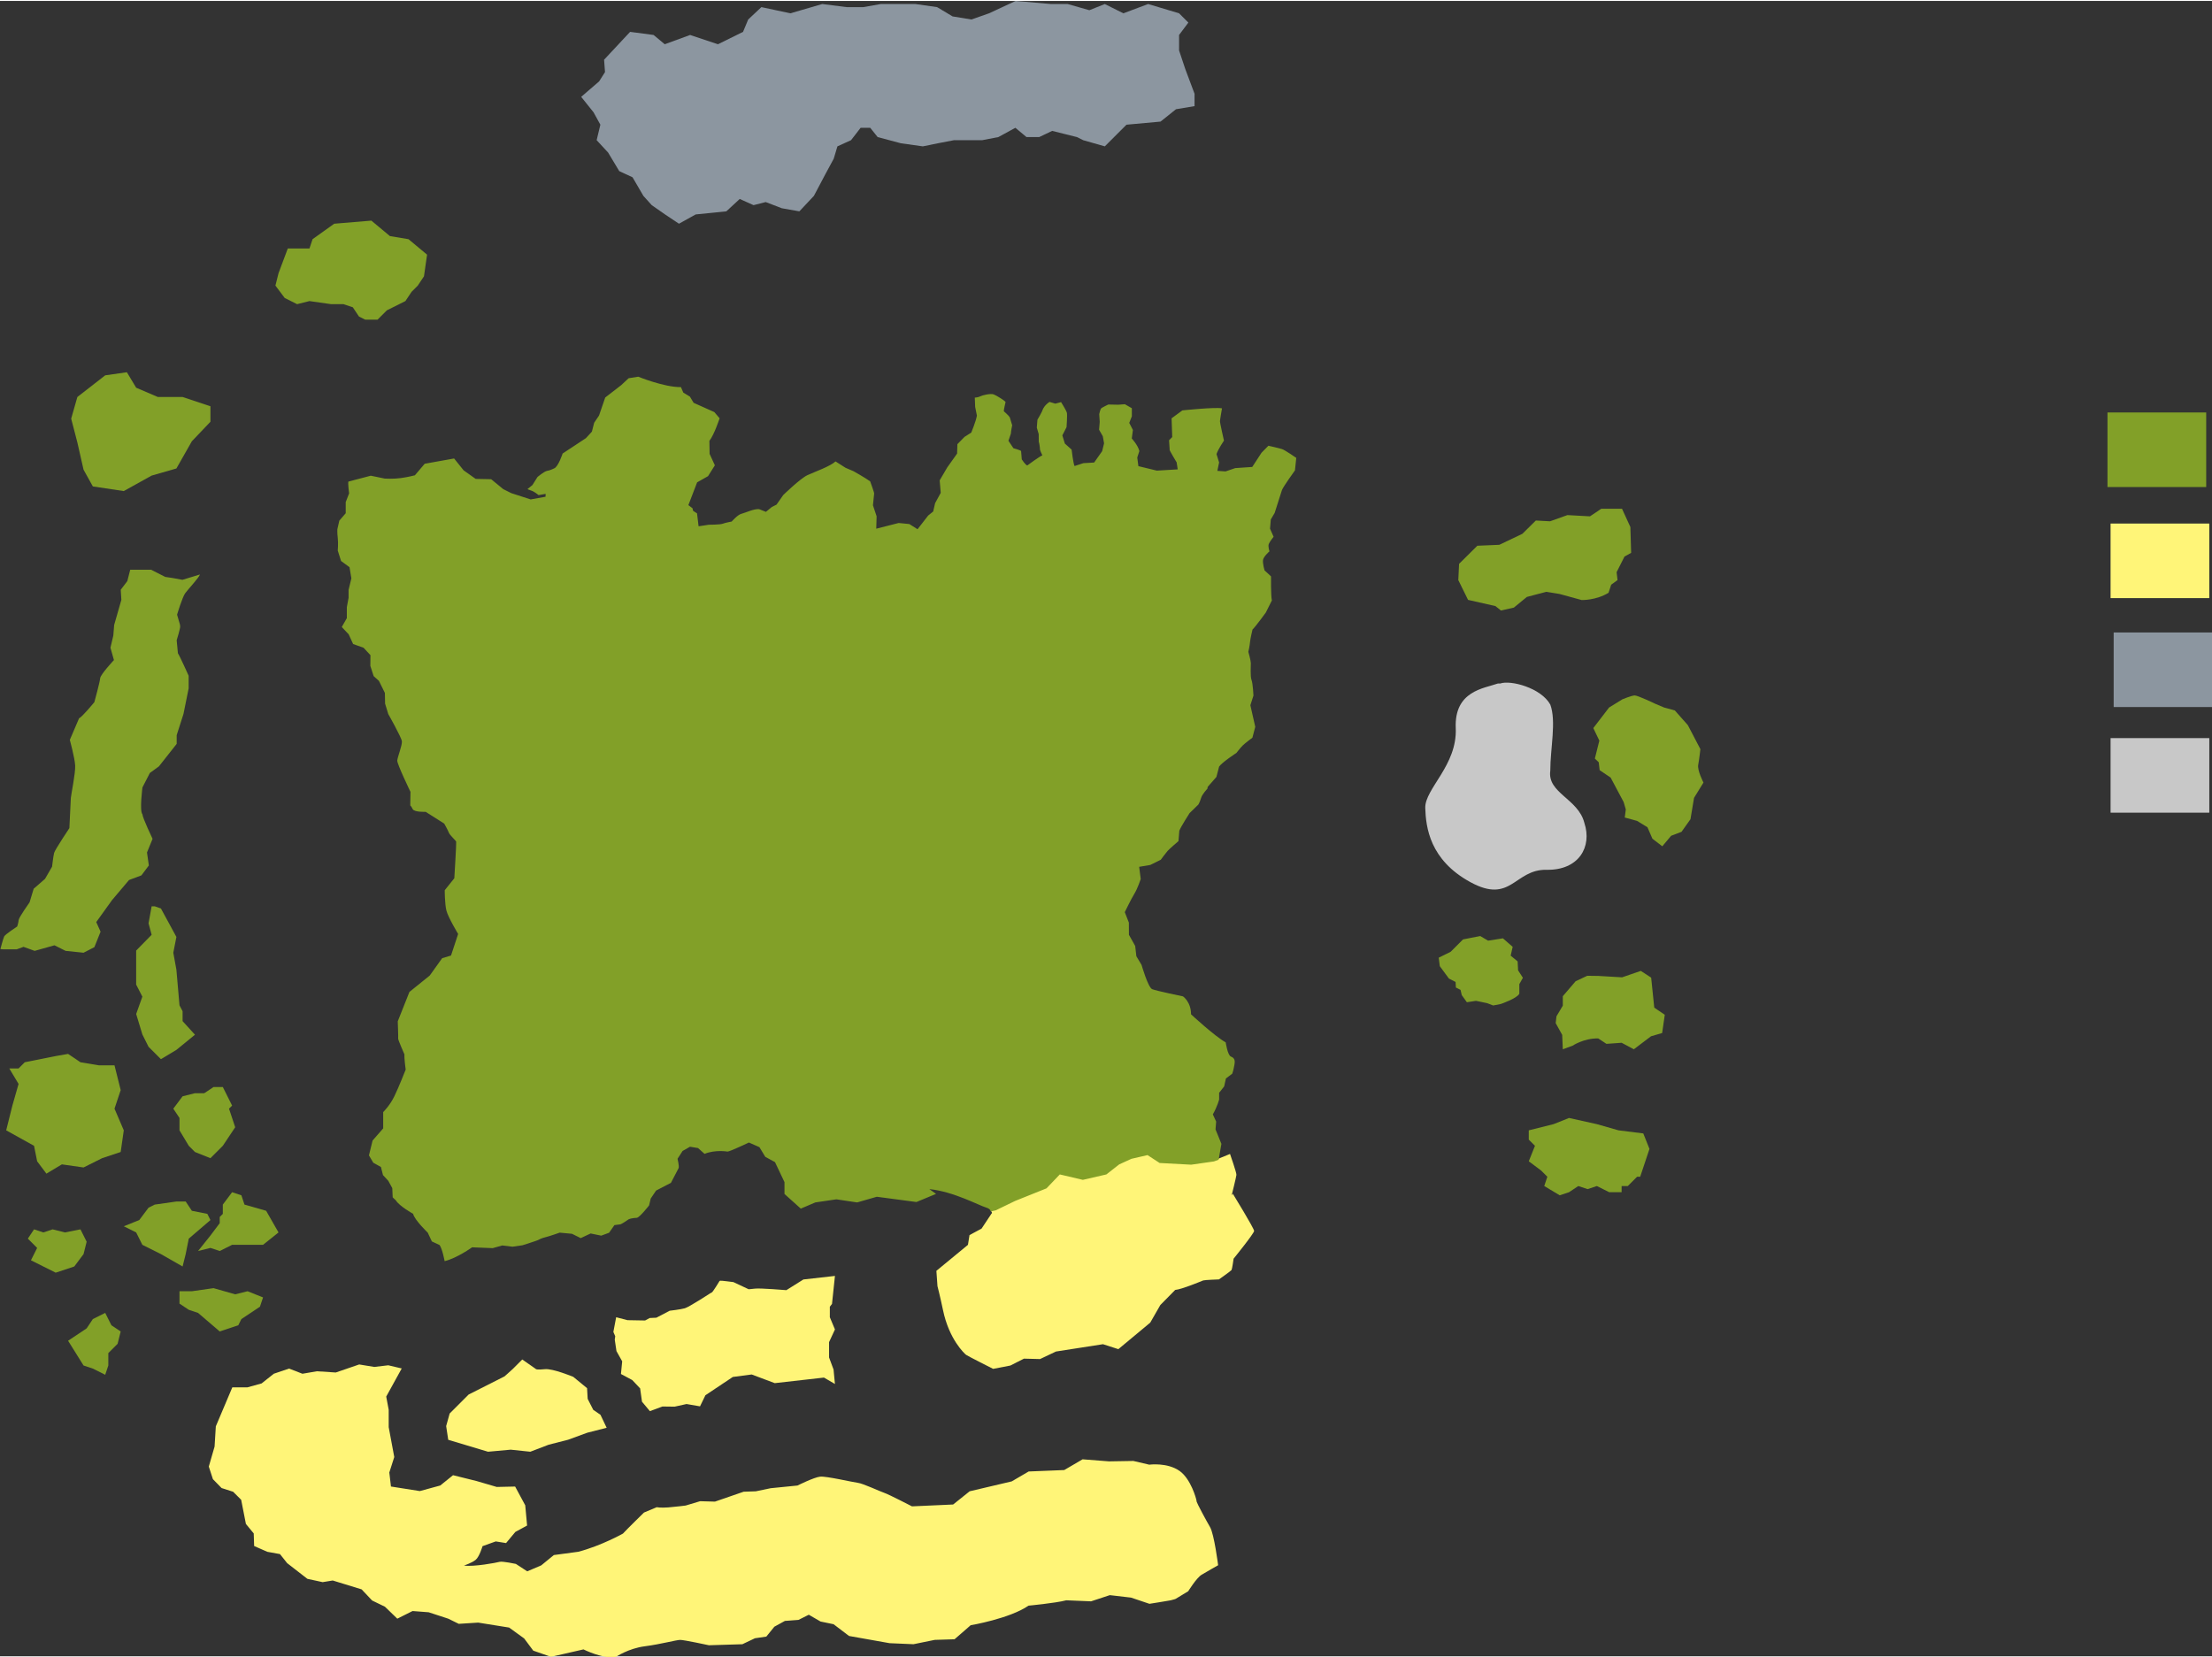 <?xml version="1.0" encoding="UTF-8" standalone="no"?>
<svg id="svg3336" xmlns:rdf="http://www.w3.org/1999/02/22-rdf-syntax-ns#" xmlns="http://www.w3.org/2000/svg" version="1.1" xml:space="preserve" height="5.35e3" viewBox="0 0 7147.737 5349.785" width="7.14e3" enable-background="new 0 0 595.28 841.89" y="0px" x="0px" xmlns:cc="http://creativecommons.org/ns#" xmlns:dc="http://purl.org/dc/elements/1.1/"><rect x="0" y="0" width="7147.737" height="5349.785" fill="#333333" stroke="none"/><g id="g4137" fill="#fff578" transform="translate(2.43e3 2.41e3)">
  <path id="path3342" d="m268 2.06e3 -4.5-47-14.5-39v-49.5l19-41-16.5-39.5v-34l7-9 9.5-90.5-102 11.5-55 34.5s-84-7-101-5-21 2-21 2l-49-23s-41-5.5-43-4.5l-2 1s-21 35-25 37l-4 2s-69 45-83 49-49 8-49 8l-43 22.5-21.5 1-15 8-57-1-36.5-9.5-9 47.5 6 14-1.5 11 5.5 37 18.5 33-4 41 36.5 19.5 25.5 27 6 43 25.5 30.5 40.5-15 39.5 0.5 38.5-8.5 43.5 7.5 17.5-36 88.5-59 61-8 74.5 28 159-18 36 21z"/>
  <path id="path3344" d="m-982 2.24e3 129 38.7 73.3-6.67 63.3 6.67 59.3-22.7 62.7-16 62-22.7 62.7-16-20-42-23.3-16-18-35.3-2-34.7-44.7-36.7s-66-27.3-91.3-24.7c-25.3 2.67-28.7 0-28.7 0l-44.7-31.3-31.3 31.3-26 23.3-116 58.7-61.3 61.3-11.3 40.7 6.67 44z"/>
  <path id="path3346" d="m-1.13e3 2.01e3 -45.3-10.7-45.3 5.33-48.7-8-75.8 26-60.9-4-46.7 8-43.3-16.7-49.3 16.7-39.3 31.3-46 12.7h-48.7l-53.3 126-4 65.3-18.7 64.7 13.3 40.7 28 28.7 37.3 12 26 26 15.3 78 25.3 30.7 1.33 40.7 42.7 18.7 40.7 7.33 23.3 29.3 65.3 50.7 49.3 10.7 32.7-5.33 93.3 28.7 34 36 41.3 20 40 38.7 49.3-24.7 52 4 63.3 20.7 34 16.7 62.7-4 100 16 48.7 35.3 29.3 39.3 57.3 20 105-24s65.3 32.7 105 24c0 0 40.7-27.3 92.7-34 52-6.67 102-20.7 115-20.7 12.7 0 92.7 17.3 92.7 17.3l108-3.33 40.7-19.3 36.7-5.33 26-32 34-18.7 44-3.33 33.3-16.7 38 22 42 8.67 50 38 131 23.3 77.3 3.33 68.7-14 64-2 52-45.3s126-21.3 187-63.3c0 0 86-8 122-17.3l80 3.33 60.7-20 68.7 8 59.3 20s59.3-9.33 68.7-11.3c9.33-2 16-4.67 16-4.67l40.7-24.7s26.7-43.3 43.3-53.3c16.7-10 53.3-30.7 53.3-30.7s-12.7-100-26-123c-13.3-22.7-42.7-78-43.3-82-0.667-4-0.001 2-0.667-4s-18.3-69.7-54-95.3c-40-28.7-98.7-20.7-98.7-20.7l-51.3-12-78.7 1.33-85.3-6.67-59.3 34.7-115 4.67-54.7 32-136 32-53.3 42.7-133 6s-76-39.3-88.7-43.3-69.3-30.7-86-32.7-102-22-122-20-73.3 28.7-73.3 28.7l-86.7 8.67-48 10-39.3 1.33-92.7 32-48-1.33-46.7 14s-30.7 4-56 6-37.3-0.666-37.3-0.666l-41.3 17.3s-56 54.7-68 68c0 0-70 39.3-144 58.7l-79.3 10.7-40.7 33.3-45.3 19.3-36.7-24s-43.3-9.33-52.7-6.67c-9.33 2.67-84 16.7-115 12 0 0 26-8.67 38-18.7s22-44 22-44l42.7-15.3 33.3 5.33 30-36 38-20.7-6-65.3-32.7-60.7-59.3 1.33-66-19.3-75.3-18.7-41.3 33.3-66 18-93.3-14.7-5.33-45.3 16-50-18-96.7v-56l-8-42.7 50-90.7z"/>
  <path id="path3348" d="m1.55e3 1.45e3s14.7-59 15.3-66c0.666-7-20.7-67.7-20.7-67.7l-37.3 15.3-15.2 5.5-73.5 10.5-102-5.5-39-25.5-52 12-39.5 18-41.5 32.5-76 17.5-74.5-17.5-43 45-101 40.5-63 30.5-15.8 3.49c7 10 3 10 3 10l-32.5 49-39 21-5 31.5-102 84 3.5 49.5s8.5 32.5 18 78c19.6 94.1 69.2 140 74.5 144 5.33 4 87.3 45.3 87.3 45.3l55.7-10.7 44-22.3 52 1.33 51.3-24.3 152-23.7 49.7 16 103-85.7 32.7-57 48-48.7c21-1.67 86.3-29 86.3-29l4.33-1.67c4.33-1.67 50.7-3.33 50.7-3.33s38.7-27.3 40.7-30.3 6.67-36.7 6.67-36.7 66.3-81.7 66.3-89.7-68.7-120-68.7-120z"/></g><g id="g4143" fill="#82a028" transform="translate(2.43e3 2.41e3)">
  <polygon id="polygon3350" points="-2.08e3 2e3 -2.09e3 2.03e3 -2.13e3 2.01e3 -2.16e3 2e3 -2.21e3 1.92e3 -2.15e3 1.88e3 -2.13e3 1.85e3 -2.09e3 1.83e3 -2.07e3 1.87e3 -2.04e3 1.89e3 -2.05e3 1.93e3 -2.08e3 1.96e3"/>
  <polygon id="polygon3352" points="-1.63e3 1.76e3 -1.67e3 1.77e3 -1.74e3 1.75e3 -1.81e3 1.76e3 -1.85e3 1.76e3 -1.85e3 1.8e3 -1.82e3 1.82e3 -1.79e3 1.83e3 -1.72e3 1.89e3 -1.66e3 1.87e3 -1.65e3 1.85e3 -1.59e3 1.81e3 -1.58e3 1.78e3"/>
  <polygon id="polygon3354" points="-2.33e3 1.66e3 -2.31e3 1.62e3 -2.34e3 1.59e3 -2.32e3 1.56e3 -2.29e3 1.57e3 -2.26e3 1.56e3 -2.22e3 1.57e3 -2.17e3 1.56e3 -2.15e3 1.6e3 -2.16e3 1.64e3 -2.19e3 1.68e3 -2.25e3 1.7e3"/>
  <polygon id="polygon3356" points="-1.83e3 1.64e3 -1.82e3 1.59e3 -1.75e3 1.53e3 -1.76e3 1.51e3 -1.81e3 1.5e3 -1.83e3 1.47e3 -1.86e3 1.47e3 -1.93e3 1.48e3 -1.95e3 1.49e3 -1.98e3 1.53e3 -2.03e3 1.55e3 -1.99e3 1.57e3 -1.97e3 1.61e3 -1.91e3 1.64e3 -1.84e3 1.68e3"/>
  <polygon id="polygon3358" points="-1.58e3 1.61e3 -1.53e3 1.57e3 -1.57e3 1.5e3 -1.64e3 1.48e3 -1.65e3 1.45e3 -1.68e3 1.44e3 -1.71e3 1.48e3 -1.71e3 1.51e3 -1.72e3 1.52e3 -1.72e3 1.54e3 -1.75e3 1.58e3 -1.79e3 1.63e3 -1.75e3 1.62e3 -1.72e3 1.63e3 -1.68e3 1.61e3 -1.63e3 1.61e3"/>
  <polygon id="polygon3360" points="-1.75e3 1.33e3 -1.71e3 1.29e3 -1.67e3 1.23e3 -1.69e3 1.17e3 -1.68e3 1.16e3 -1.71e3 1.1e3 -1.74e3 1.1e3 -1.77e3 1.12e3 -1.8e3 1.12e3 -1.84e3 1.13e3 -1.87e3 1.17e3 -1.85e3 1.2e3 -1.85e3 1.24e3 -1.82e3 1.29e3 -1.8e3 1.31e3"/>
  <polygon id="polygon3362" points="-2.03e3 1.24e3 -2.06e3 1.17e3 -2.04e3 1.11e3 -2.06e3 1.03e3 -2.11e3 1.03e3 -2.17e3 1.02e3 -2.21e3 993 -2.25e3 1e3 -2.35e3 1.02e3 -2.37e3 1.04e3 -2.4e3 1.04e3 -2.37e3 1.09e3 -2.39e3 1.16e3 -2.41e3 1.24e3 -2.32e3 1.29e3 -2.31e3 1.34e3 -2.28e3 1.38e3 -2.23e3 1.35e3 -2.16e3 1.36e3 -2.1e3 1.33e3 -2.04e3 1.31e3"/>
  <polygon id="polygon3364" points="-1.85e3 836 -1.86e3 721 -1.87e3 666 -1.86e3 615 -1.91e3 523 -1.93e3 516 -1.94e3 516 -1.95e3 571 -1.94e3 608 -1.99e3 659 -1.99e3 769 -1.97e3 808 -1.99e3 864 -1.97e3 930 -1.95e3 970 -1.91e3 1.01e3 -1.86e3 980 -1.8e3 931 -1.84e3 887 -1.84e3 855"/>
  <path id="path3366" d="m-2.42e3 655h44l22-8 36 13 64-18 36 18 58 6 35-18 20-50-14-31 51-71 55-65 40-15 24-32-6-42 18-44s-32.7-68.7-32.7-79.3c-10-11 0-87 0-87l24-46.7 29.3-21.3 57.3-72.7v-28l22-68.7 16.7-82.7v-40.7s-28-62.7-34.7-72.7l-4-42s12-38.7 11.3-44.7l-0.667-6-9.33-32s16.7-56.7 26.7-70 43.3-48.7 47.3-60l-56.7 17.3-32.7-6-22.7-3.33-46-23.3h-67.3l-9.33 36.7-21.3 28 2 32.7-23.3 81.3-2.67 34-9.33 39.3 11.3 40s-43.7 46.7-44.5 58.7c-0.833 12-18.8 77.3-18.8 77.3s-40 48.7-49.3 52l-30 70s16 58 17.3 82.7c1.33 24.7-13.3 94.7-14 105-0.667 10.7-4.67 97.3-4.67 97.3s-46.7 70-49.3 80c-2.67 10-6.67 44.7-6.67 44.7l-22.7 39.3-36.7 32-13.3 44s-34.7 48.7-35.3 57.3c-0.666 8.67-4.67 20.7-4.67 20.7s-38.7 25.3-42 32c-3.33 6.67-12.3 41-12.3 41z"/>
  <polygon id="polygon3368" points="-1.75e3 -1.05e3 -1.75e3 -1.1e3 -1.84e3 -1.13e3 -1.92e3 -1.13e3 -1.99e3 -1.16e3 -2.02e3 -1.21e3 -2.09e3 -1.2e3 -2.18e3 -1.13e3 -2.2e3 -1.06e3 -2.18e3 -983 -2.16e3 -895 -2.13e3 -841 -2.03e3 -826 -1.94e3 -876 -1.86e3 -899 -1.81e3 -987"/>
  <polygon id="polygon3370" points="-1.29e3 -1.42e3 -1.27e3 -1.39e3 -1.25e3 -1.38e3 -1.21e3 -1.38e3 -1.18e3 -1.41e3 -1.12e3 -1.44e3 -1.1e3 -1.47e3 -1.08e3 -1.49e3 -1.06e3 -1.52e3 -1.05e3 -1.59e3 -1.11e3 -1.64e3 -1.17e3 -1.65e3 -1.23e3 -1.7e3 -1.35e3 -1.69e3 -1.42e3 -1.64e3 -1.43e3 -1.61e3 -1.5e3 -1.61e3 -1.53e3 -1.53e3 -1.54e3 -1.49e3 -1.51e3 -1.45e3 -1.47e3 -1.43e3 -1.43e3 -1.44e3 -1.36e3 -1.43e3 -1.32e3 -1.43e3"/>
  </g><polygon id="polygon3372" points="-429 -1.86e3 -386 -1.84e3 -351 -1.78e3 -324 -1.75e3 -281 -1.72e3 -236 -1.69e3 -182 -1.72e3 -83 -1.73e3 -39.7 -1.77e3 5 -1.75e3 44.3 -1.76e3 96.3 -1.74e3 153 -1.73e3 200 -1.78e3 237 -1.85e3 264 -1.9e3 276 -1.94e3 320 -1.96e3 351 -2e3 382 -2e3 406 -1.97e3 481 -1.95e3 552 -1.94e3 601 -1.95e3 653 -1.96e3 744 -1.96e3 796 -1.97e3 851 -2e3 887 -1.97e3 928 -1.97e3 970 -1.99e3 1.01e3 -1.98e3 1.05e3 -1.97e3 1.07e3 -1.96e3 1.14e3 -1.94e3 1.18e3 -1.98e3 1.21e3 -2.01e3 1.32e3 -2.02e3 1.37e3 -2.06e3 1.43e3 -2.07e3 1.43e3 -2.11e3 1.4e3 -2.19e3 1.38e3 -2.25e3 1.38e3 -2.3e3 1.41e3 -2.34e3 1.38e3 -2.37e3 1.28e3 -2.4e3 1.2e3 -2.37e3 1.14e3 -2.4e3 1.09e3 -2.38e3 1.02e3 -2.4e3 966 -2.4e3 852 -2.41e3 766 -2.37e3 709 -2.35e3 648 -2.36e3 598 -2.39e3 528 -2.4e3 416 -2.4e3 360 -2.39e3 306 -2.39e3 227 -2.4e3 124 -2.37e3 30.3 -2.39e3 -12.3 -2.35e3 -29 -2.31e3 -110 -2.27e3 -200 -2.3e3 -282 -2.27e3 -318 -2.3e3 -394 -2.31e3 -478 -2.22e3 -475 -2.18e3 -494 -2.15e3 -552 -2.1e3 -512 -2.05e3 -490 -2.01e3 -502 -1.96e3 -465 -1.92e3" fill="#8c96a0" transform="translate(2.43e3 2.41e3)"/><g id="g4157" fill="#82a028" transform="translate(2.43e3 2.41e3)">
  <path id="path3374" d="m2.42e3 -440 41.8-9.34 42-34.5 62.5-16.5 43.5 7 71 19.5s46.5 1.5 87-23.5l8.5-26 20.5-15-3-25.5 25.5-50.5 21.5-12-2.5-83.5-27-59h-67l-36.5 24.5-73-4-56 20-46-2.5-43.5 43-74.5 35.5-71 3-59 58.5-2.5 52.5 31.5 64 88.5 20 17.7 14.3z"/>
  <path id="path3376" d="m2.82e3 229 40 11 33.5 20.5 16 37 32 24.5 28.5-34 33.5-12.7 29-40.8 11.5-69 30.5-49.5s-20.5-39-17-57.5 7-50.5 7-50.5l-40.5-77.5-42-47.5-34.7-9.5-27.3-11.5s-57.5-27.5-67.5-27.5-40 12.5-40 12.5l-43 26.5-51 66.5 19.5 40.5-14.5 58 12.5 12 3 25.5 35.5 24 42 79 7 24-3.33 25.7z"/>
  <path id="path3378" d="m2.31e3 826 29.5-4.5 36 7.5 19.5 7.5 25-5s51.5-17.5 59.5-33v-31l11.5-20.5-15.5-24-1.5-29-22.5-18.5 6.5-28.5-31.5-27.5-48 7.5-25.5-15-55.5 11-40 40-38.5 19 3.5 27.5 29.5 40 21.5 11 1 18 15 7.5 4 17 16.5 23z"/>
  <path id="path3380" d="m2.62e3 978 31.5-11.5s36.5-24.5 83-23.5l26.5 17.5 49-3.48 39.5 21 55.5-42 36-10.5 8.5-59-34-23-10-97-33.5-21.8-60.5 20.8-76-4.5-36.5-0.5-37.5 17.5-41.5 48.5v30.5l-20.5 34.5-2.5 22 21 38 2 46.5z"/>
  <polygon id="polygon3382" points="2.77e3 1.44e3 2.81e3 1.44e3 2.81e3 1.42e3 2.83e3 1.42e3 2.86e3 1.39e3 2.87e3 1.39e3 2.9e3 1.3e3 2.88e3 1.25e3 2.8e3 1.24e3 2.73e3 1.22e3 2.64e3 1.2e3 2.59e3 1.22e3 2.51e3 1.24e3 2.51e3 1.27e3 2.53e3 1.29e3 2.51e3 1.34e3 2.55e3 1.37e3 2.57e3 1.39e3 2.56e3 1.42e3 2.61e3 1.45e3 2.64e3 1.44e3 2.67e3 1.42e3 2.7e3 1.43e3 2.73e3 1.42e3"/>
  </g><g id="g4164" transform="translate(2.43e3 2.41e3)"><path id="path3384" fill="#c8c8c8" d="m2.41e3 -204c-45.3 16-141 24-136 144 5.5 120-100 196-98.5 258 2 62 14 168 146 240s142-42 246-40 148-74 122-152c-20-78-120-96-110-168 0-72 20-160 0-214-30-54-128-80-162-68z"/>
  <path id="path3386" fill="#82a028" d="m573 1.43e3c78.3 7.67 160 52.7 184 59.7 9.62 2.81 13.6 7.59 14.8 12.3l15.8-3.49 63-30.5 101-40.5 43-45 74.5 17.5 76-17.5 41.5-32.5 39.5-18 52-12 39 25.5 102 5.5 73.5-10.5 15.2-5.5 9-51.3-19-46.7 2-25.3-10.7-23.3c15-26.3 20.3-48 20.3-48v-21.7l16.3-20.7 5.67-25.7 20.3-15.3s3-8 4-13.3c3.87-20.7 10-35-8.33-42.3-10.6-4.23-16.7-45.7-16.7-45.7-36.7-20.7-112-90.7-112-90.7 0-40.3-26-58-26-58s-86.3-17.7-99.7-23.3c-13.3-5.67-34.2-78.4-34.2-78.4l-16.8-28-3.75-33.2-20.2-36-0.25-39.5-13.2-33.8s20.5-42.5 31-59.5 20.5-47.5 20.5-47.5l-5-39.5 35.8-6 34-16.8s15.8-21.5 22-28.5c6.25-7 35.2-31.8 35.2-31.8l2.75-33.5c4.75-13 33.2-57 33.2-57l28.2-27.5s5-8 8.75-21 20.5-30.2 20.5-30.2l1-6 28.2-32.2 8.75-33.5c9.75-14 55.8-44 55.8-44s13-16.8 20.5-24.2c7.5-7.5 31.2-25 31.2-25l9.25-35.2-15.8-69.8 10-31.2s-1.75-38.5-6.25-50.5-2-46-2.25-54.8c-0.25-8.75-8-36-8-36s4.5-19.8 5.25-30.5c0.75-10.8 8.25-41.8 8.25-41.8 8.5-7.25 43-54.8 43-54.8l19.5-39c-3.5-14.8-2.75-77.8-2.75-77.8l-21-19.5s-6.75-22.8-4.75-34 20.8-27.5 20.8-27.5-5.5-15.8-2.25-23.8 15.5-23.2 15.5-23.2l-11.5-26.2 2.5-29.8 12.5-21.2 23.5-73.8c4.75-12 42-63.5 42-63.5l4.25-40.5s-36-25-45.5-28.2c-9.5-3.25-44.5-11-44.5-11l-22.2 22.5-30 46-55 3.75-31.3 10.7-26.5-1.82 5.67-27.2-8.4-27c5.67-16.6 24.1-43.6 24.1-43.6s-13.2-57.4-12.9-62.9c0.226-5.45 6.58-41.3 6.58-41.3-21.6-4.54-128 6.58-128 6.58l-34.9 25.6 2.04 60.6-10.2 10.4 1.82 28.4v2.72c0 2.72 22.7 40.4 22.7 40.4l3.4 22.5-67.4 4.08-59.7-14.5-3.63-27.9 6.81-20.9c-4.77-19.3-24.5-40.6-24.5-40.6l3.63-27.5-11.8-22.9 8.4-21.3v-26.1l-22.5-12.9-21.8 1.59-31.8-0.681s-20.9 9.98-23.4 12.7-5.9 18.4-5.9 18.4l1.59 25-2.04 25.4 12 21.1 4.08 22.7-6.13 25.4-25.9 36.8-34.9 2.04-28.4 9.3c-4.31-7.94-9.53-53.1-9.53-53.1l-21.8-19.5-8.17-26.5 13.6-26.5s2.72-39 1.14-46.3c-1.59-7.26-18.8-34.7-18.8-34.7l-18.6 4.99-18.8-5.67c-15.9 10.4-21.1 23.1-21.1 23.1-2.95 9.53-17.9 34.5-17.9 34.5l-2.04 25.6 6.13 20.9 0.227 24.7c1.59 2.27 4.31 23.1 3.86 25-0.455 1.82 7.72 19.1 7.72 19.1-6.35 1.36-48.6 32.4-48.6 32.4-5.44-0.227-17.9-19.5-17.9-19.5l-2.27-27.2c-4.08-3.4-24.7-8.85-24.7-8.85l-16.1-24.1 7.94-23.4c-0.454-4.08 4.08-26.8 4.08-26.8l-7.71-25.6c-3.86-6.35-19.3-19.7-19.3-19.7-0.682-2.72 5.67-29.7 5.67-29.7-2.72-4.76-28.1-20.4-37.9-24.5-9.76-4.08-37.4 2.5-44 6.13-6.58 3.63-17.5 4.08-17.5 4.08l1.14 30.2 5.67 27.9c-3.4 19.3-18.2 54.9-18.2 54.9l-22 14.1-22.9 23.4-0.908 30.4-31.8 44.7-24.5 41.8 3.4 40.4-18.2 33.4-6.13 26.8-16.3 13.2-34.3 44.2-26.5-16.8-34.5-3.4-72.4 18.4 1.13-40.2-11.8-35.4 3.86-38.1c0.228-3.86-12.9-39.3-12.9-39.3-16.6-12-53.6-32.7-53.6-32.7l-25.9-11.1-32.4-20.6c-17.4 16.1-67.3 33.6-90.6 44.3s-78.3 64.3-78.3 64.3l-21.7 31-15.3 7.67-19 15.7-22-8.67c-16-2-45 12-57.3 15s-31.3 25-31.3 25-20.3 3.67-29 7c-8.67 3.33-45 3.33-45 3.33l-33 5-5-41.7-12.7-8.33-2-8.33-13.3-10 28.3-73.7 35.3-20 22-35-17-37-0.667-42c16-20.7 33-73 33-73l-17-20-67-30-12-20-21.3-13-7.67-17.7c-54.3 0.667-138-33.7-138-33.7l-31 5-24 22.3-51.7 40-20 58.3-15.7 23.3-7.33 28.7-19.3 21-75.3 49.7s-14 43-27.3 48c0 0-13.3 6.67-22.7 8-9.33 1.33-31.3 20-31.3 20l-16.3 26-16 13s5.33 2.67 13.7 5.33c8.33 2.67 22.3 14 22.3 14l22.7-4-0.335 9.33-48 8.67-62.7-20.3-26-13-39-32-50-1-39-27.7-30.7-38.3-95 17-31.7 37.3s-21 5.67-45.3 9-52 1.67-52 1.67l-45.3-9.33-72.3 19c-2 6.33 2.33 38 2.33 38l-11 28.3v36l-20.7 24-6.33 27.7s-0.667 11.3 1.33 28.3 0 40.7 0 40.7l10.7 33.7 27.3 20 6 36-9 37.3v25.3l-5.67 30.7v35.3l-16.3 28.7 22.3 23.7 14.3 31.3 33.7 12 22.3 24-0.333 34.7 10.7 33 17 15.3 19.3 39 0.667 34.7 10.3 33.7s42.7 75.3 44 88c1.33 12.7-14.3 51-15 62.3-0.667 11.3 42.7 101 42.7 101l-0.667 44.3s2.67 0.667 7.67 11.3c5 10.7 42 9 42 9l60 38s12 21 15 29.3c3 8.33 22.7 25.3 23.7 29.3s-6 118-6 118l-31 38.8s0 43.3 5.33 65.3 38 76 38 76l-23 69.7-28.7 8.67-40 56-65.7 53-37.7 95s2 52.7 1.33 56c-0.667 3.33 20.3 51 20.3 51-1 13.7 4 49 4 49s-22.3 57-37 87-35.7 50.3-35.7 50.3v52.7l-34.3 39.3-11.7 48 14 23.7 24.7 13.7 6.67 26.3 17 18.3 13 23.7 1.33 30 10 9.33c11.7 19.3 56 43.7 56 43.7 4 19.3 47.3 61 47.3 61l13.3 28.3 25 11.7c9 12.7 16.3 52 16.3 52 40-9.67 88.7-44.7 88.7-44.7l66.7 2.67 30.7-8.67 33.3 4 32.3-4.67s47.3-15 50-16.7c2.67-1.67 11.7-6.33 24.3-9.33 12.7-3 45.7-14.7 45.7-14.7l39.7 3.67 28.3 14 32-15 34.3 7 25.3-9.33 17.3-24.7 17.7-2.33c3.67 1 28-16.3 28-16.3 10.3-4.67 27-5 27-5 10-2.33 39.3-40 39.3-40l5.33-22.3 17.3-25.7 48-25 25-48c2-6.67-3.67-29.7-3.67-29.7l16.3-25.3 24-13.7 26 4.33 21 18.7c35-14.3 74.3-7.33 74.3-7.33 6.67 0.333 69-29.3 69-29.3l34 15 19 31.3 31.3 17 30.7 64.7v38.3l52.7 47.3 47-20 68-10 67 10 63.7-18.3 128 17 63.3-26.3z"/>
  <rect id="rect3417" height="241" width="319" y="-1.08e3" x="4.38e3" fill="#82a028"/>
  <rect id="rect3417-0" height="241" width="319" y="-721" x="4.39e3" fill="#fff578"/>
  <rect id="rect3417-0-5" height="241" width="319" y="-369" x="4.4e3" fill="#8c96a0"/>
  <rect id="rect3417-0-5-7" height="241" width="319" y="-27.6" x="4.39e3" fill="#c8c8c8"/>
</g></svg>
